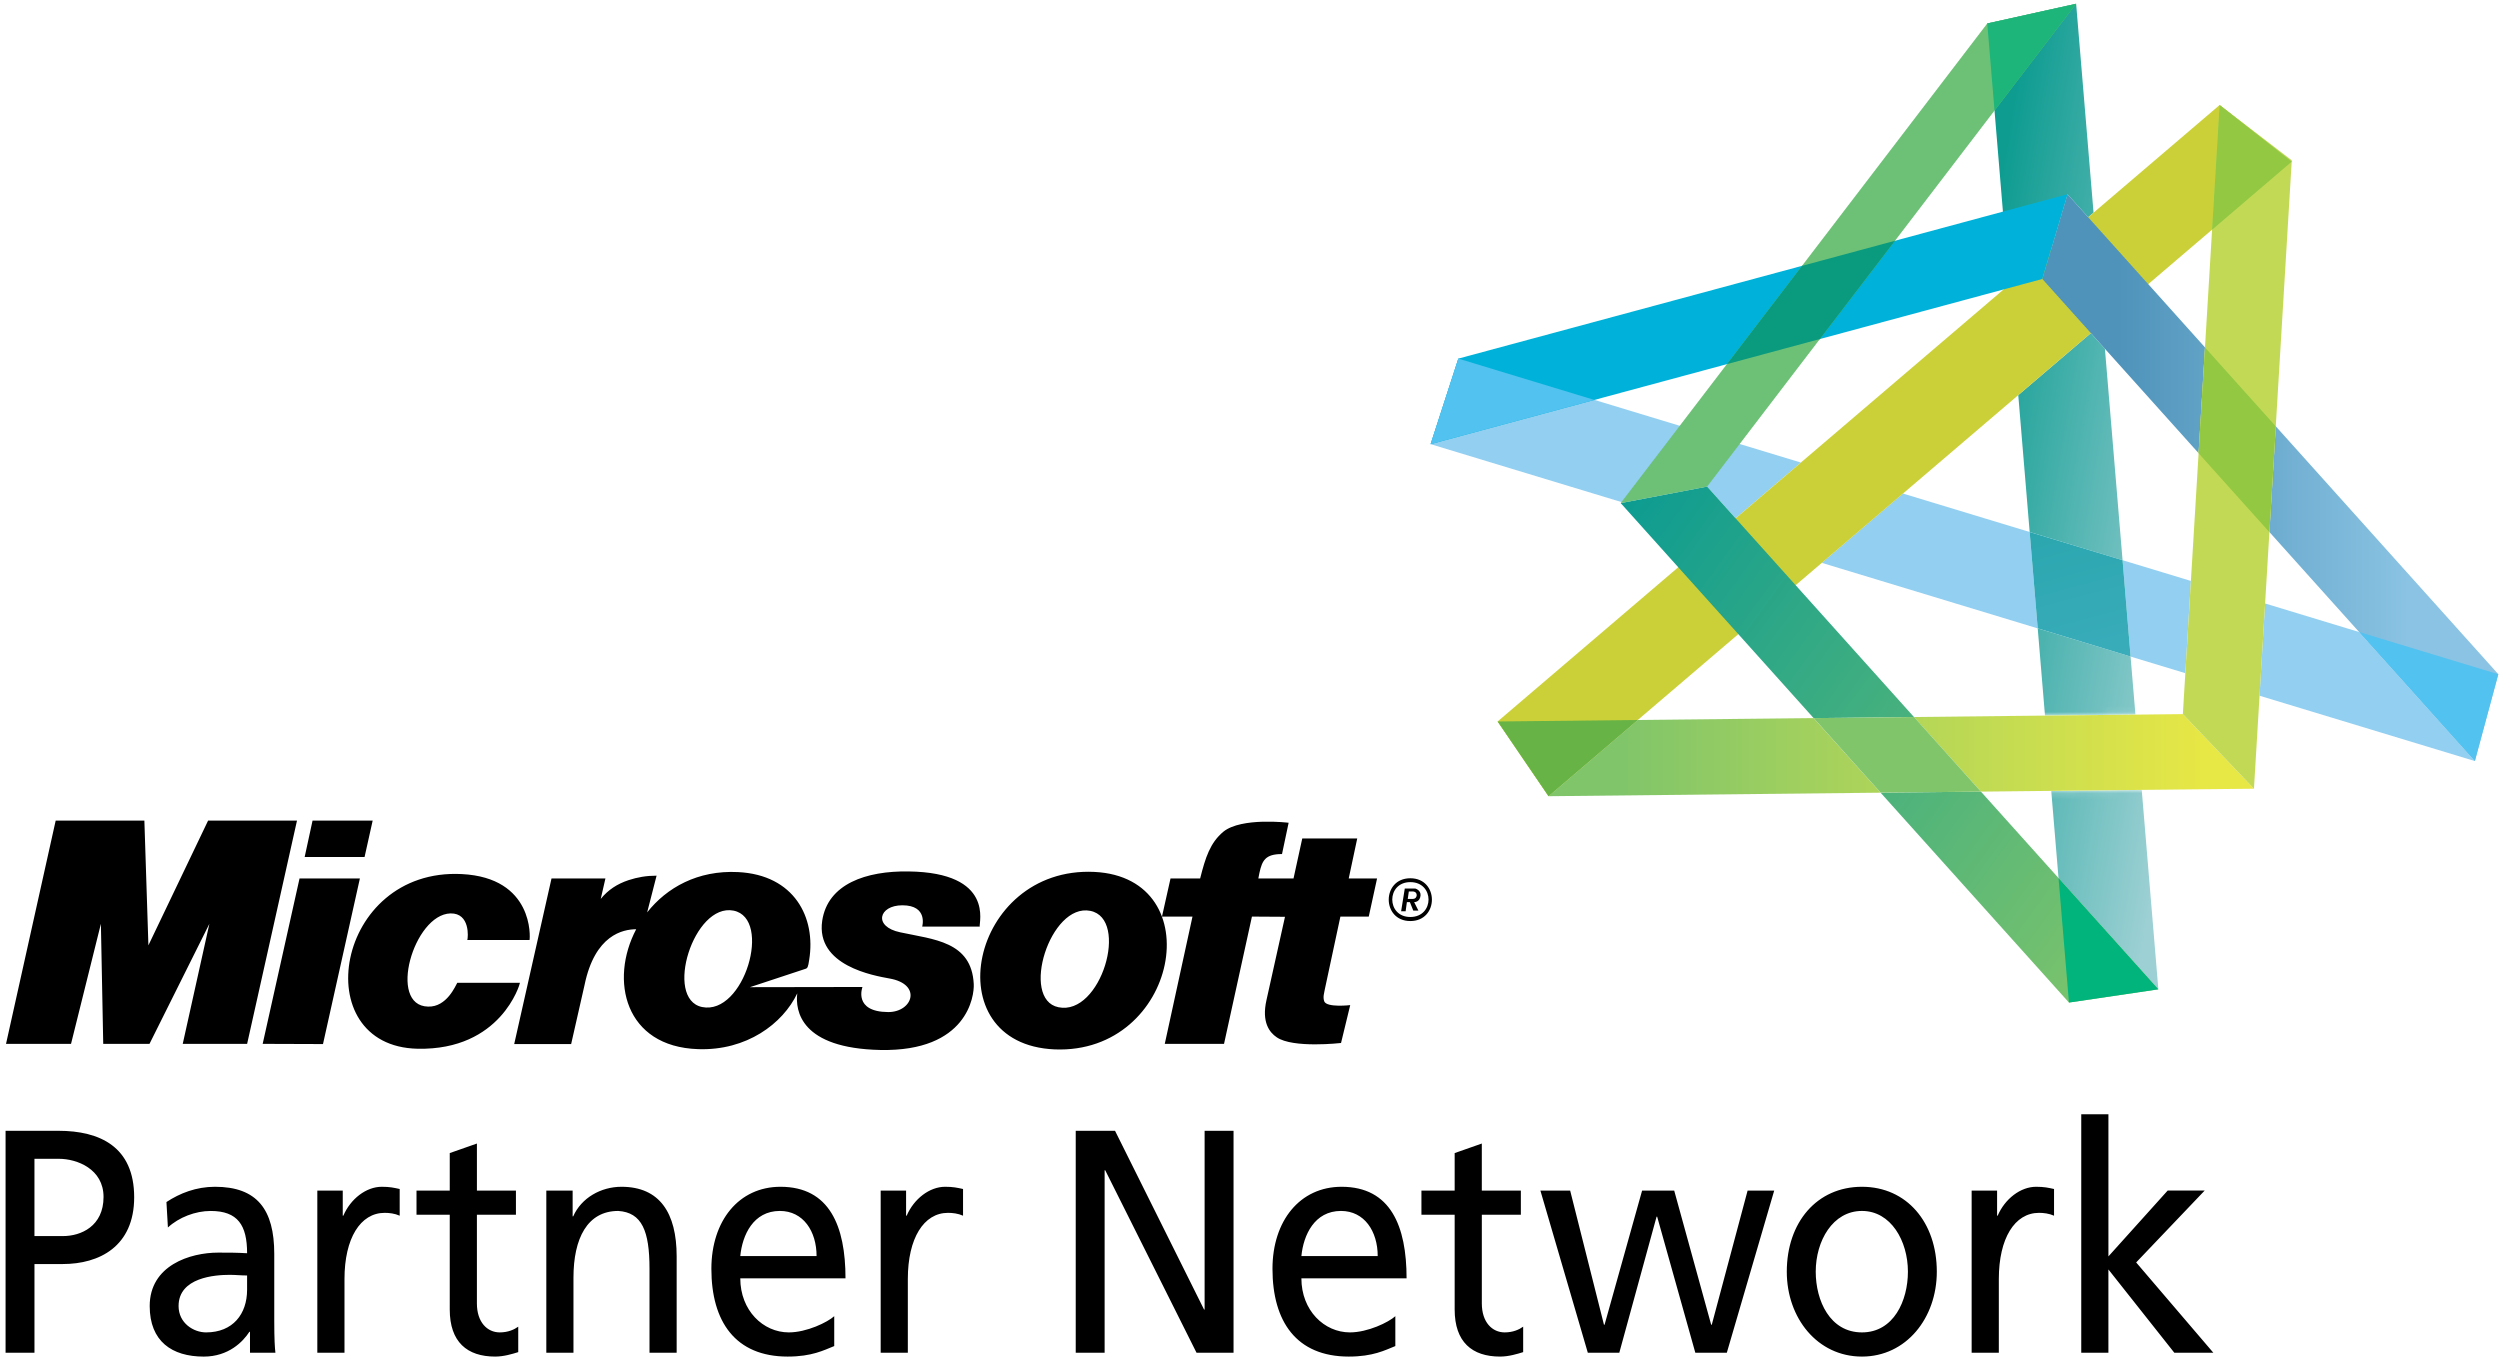<?xml version="1.0" encoding="UTF-8" standalone="no"?>
<svg width="401px" height="218px" viewBox="0 0 401 218" version="1.1" xmlns="http://www.w3.org/2000/svg" xmlns:xlink="http://www.w3.org/1999/xlink" xmlns:sketch="http://www.bohemiancoding.com/sketch/ns">
    <!-- Generator: Sketch 3.3.3 (12072) - http://www.bohemiancoding.com/sketch -->
    <title>microstoft_partner_network</title>
    <desc>Created with Sketch.</desc>
    <defs>
        <path d="M32.432,117.831 L0.042,118.179 L0.042,0.547 L32.432,0.547 L32.432,117.831 M0.042,130.268 L0.042,170.258 L32.432,170.258 L32.432,129.916 L0.042,130.268" id="path-1"></path>
        <linearGradient x1="3.877%" y1="2.066%" x2="104.005%" y2="100.479%" id="linearGradient-3">
            <stop stop-color="#0E9C91" offset="0%"></stop>
            <stop stop-color="#0E9C91" offset="10.11%"></stop>
            <stop stop-color="#9CD0D4" offset="90.72%"></stop>
            <stop stop-color="#9CD0D4" offset="100%"></stop>
        </linearGradient>
        <linearGradient x1="-49.187%" y1="-406.696%" x2="120.955%" y2="373.734%" id="linearGradient-4">
            <stop stop-color="#00958F" offset="0%"></stop>
            <stop stop-color="#00958F" offset="10.11%"></stop>
            <stop stop-color="#54B7CE" offset="90.72%"></stop>
            <stop stop-color="#54B7CE" offset="100%"></stop>
        </linearGradient>
        <linearGradient x1="-4.427%" y1="12.003%" x2="106.255%" y2="89.669%" id="linearGradient-5">
            <stop stop-color="#0E9C91" offset="0%"></stop>
            <stop stop-color="#0E9C91" offset="0.28%"></stop>
            <stop stop-color="#80C56A" offset="96.23%"></stop>
            <stop stop-color="#80C56A" offset="100%"></stop>
        </linearGradient>
        <linearGradient x1="-120.681%" y1="49.578%" x2="101.663%" y2="49.578%" id="linearGradient-6">
            <stop stop-color="#80C56A" offset="0%"></stop>
            <stop stop-color="#80C56A" offset="15.44%"></stop>
            <stop stop-color="#E7E745" offset="92.56%"></stop>
            <stop stop-color="#E7E745" offset="100%"></stop>
        </linearGradient>
        <path d="M17.899,13.753 L8.362,13.856 L17.899,13.753 M16.891,1.68 L2.384,1.836 L16.891,1.68" id="path-7"></path>
        <linearGradient x1="-13.691%" y1="49.429%" x2="214.064%" y2="49.429%" id="linearGradient-9">
            <stop stop-color="#80C56A" offset="0%"></stop>
            <stop stop-color="#80C56A" offset="15.44%"></stop>
            <stop stop-color="#E7E745" offset="92.56%"></stop>
            <stop stop-color="#E7E745" offset="100%"></stop>
        </linearGradient>
        <linearGradient x1="4.1%" y1="49.687%" x2="542.847%" y2="49.687%" id="linearGradient-10">
            <stop stop-color="#67B346" offset="0%"></stop>
            <stop stop-color="#67B346" offset="15.44%"></stop>
            <stop stop-color="#B6C935" offset="92.56%"></stop>
            <stop stop-color="#B6C935" offset="100%"></stop>
        </linearGradient>
        <path id="path-11" d="M18.41,2.061 L2.315,2.235 L13.056,14.199 L29.151,14.03 L18.41,2.061"></path>
        <linearGradient x1="-0.536%" y1="49.955%" x2="99.462%" y2="49.955%" id="linearGradient-13">
            <stop stop-color="#4F93BA" offset="0%"></stop>
            <stop stop-color="#4F93BA" offset="17%"></stop>
            <stop stop-color="#8AC3E3" offset="80.79%"></stop>
            <stop stop-color="#8AC3E3" offset="100%"></stop>
        </linearGradient>
        <linearGradient x1="-205.428%" y1="49.611%" x2="384.578%" y2="49.611%" id="linearGradient-14">
            <stop stop-color="#498C56" offset="0%"></stop>
            <stop stop-color="#498C56" offset="17%"></stop>
            <stop stop-color="#75B25C" offset="80.79%"></stop>
            <stop stop-color="#75B25C" offset="100%"></stop>
        </linearGradient>
    </defs>
    <g id="Managed-IT" stroke="none" stroke-width="1" fill="none" fill-rule="evenodd" sketch:type="MSPage">
        <g id="Page" sketch:type="MSArtboardGroup" transform="translate(-376, -2125)">
            <g id="partners" sketch:type="MSLayerGroup" transform="translate(-80, 1778)">
                <g id="microstoft_partner_network" transform="translate(456.5, 343.712)">
                    <g id="Group">
                        <path d="M0.392,184.668 L8.875,184.668 C15.506,184.668 21.022,187.219 21.022,195.328 C21.022,203.232 15.413,206.04 9.573,206.04 L5.029,206.04 L5.029,220.268 L0.394,220.268 L0.394,184.668 L0.392,184.668 Z M5.026,201.554 L9.615,201.554 C12.49,201.554 16.108,199.971 16.108,195.278 C16.108,190.789 11.841,189.161 8.968,189.161 L5.026,189.161 L5.026,201.554 L5.026,201.554 Z M26.198,196.093 C28.378,194.665 30.974,193.647 33.987,193.647 C40.754,193.647 43.491,197.318 43.491,204.407 L43.491,215.172 C43.491,218.128 43.584,219.506 43.677,220.271 L39.599,220.271 L39.599,216.905 L39.505,216.905 C38.486,218.488 36.167,220.886 32.18,220.886 C27.08,220.886 23.512,218.438 23.512,212.776 C23.512,206.25 30.002,204.207 34.498,204.207 C36.215,204.207 37.419,204.207 39.135,204.307 C39.135,199.821 37.65,197.526 33.295,197.526 C30.838,197.526 28.195,198.546 26.432,200.176 L26.198,196.093 L26.198,196.093 Z M39.133,207.876 C38.204,207.876 37.278,207.773 36.351,207.773 C33.987,207.773 28.144,208.183 28.144,212.774 C28.144,215.527 30.556,217.005 32.55,217.005 C36.862,217.005 39.133,214.049 39.133,210.171 L39.133,207.876 L39.133,207.876 Z M50.396,194.258 L54.477,194.258 L54.477,198.286 L54.57,198.286 C55.728,195.583 58.233,193.647 60.735,193.647 C62.034,193.647 62.683,193.8 63.61,194.003 L63.61,198.286 C62.822,197.931 61.941,197.828 61.201,197.828 C57.306,197.828 54.756,201.909 54.756,208.438 L54.756,220.268 L50.398,220.268 L50.398,194.258 L50.396,194.258 Z M82.253,198.136 L75.995,198.136 L75.995,212.366 C75.995,215.377 77.664,217.005 79.658,217.005 C81.002,217.005 81.976,216.55 82.626,216.087 L82.626,220.168 C81.652,220.473 80.31,220.883 78.918,220.883 C74.422,220.883 71.64,218.538 71.64,213.334 L71.64,198.136 L66.308,198.136 L66.308,194.258 L71.64,194.258 L71.64,188.241 L75.997,186.711 L75.997,194.258 L82.256,194.258 L82.256,198.136 L82.253,198.136 Z M87.132,194.258 L91.351,194.258 L91.351,198.389 L91.444,198.389 C92.74,195.43 95.892,193.647 99.185,193.647 C105.302,193.647 108.036,197.828 108.036,204.817 L108.036,220.268 L103.681,220.268 L103.681,206.805 C103.681,200.736 102.473,197.778 98.672,197.523 C93.715,197.523 91.484,201.909 91.484,208.233 L91.484,220.268 L87.129,220.268 L87.129,194.258 L87.132,194.258 Z M133.308,219.198 C131.639,219.863 129.736,220.883 125.842,220.883 C117.451,220.883 113.605,215.272 113.605,206.805 C113.605,199.106 118.008,193.647 124.686,193.647 C132.568,193.647 135.118,199.969 135.118,208.336 L118.242,208.336 C118.242,213.484 121.902,217.005 126.03,217.005 C128.903,217.005 132.243,215.375 133.311,214.404 L133.311,219.198 L133.308,219.198 Z M130.479,204.765 C130.479,200.787 128.347,197.523 124.593,197.523 C120.326,197.523 118.564,201.399 118.242,204.765 L130.479,204.765 L130.479,204.765 Z M140.761,194.258 L144.836,194.258 L144.836,198.286 L144.93,198.286 C146.09,195.583 148.595,193.647 151.095,193.647 C152.396,193.647 153.043,193.8 153.972,194.003 L153.972,198.286 C153.184,197.931 152.303,197.828 151.56,197.828 C147.666,197.828 145.116,201.909 145.116,208.438 L145.116,220.268 L140.761,220.268 L140.761,194.258 L140.761,194.258 Z M172.045,184.668 L178.351,184.668 L192.627,213.332 L192.72,213.332 L192.72,184.668 L197.36,184.668 L197.36,220.268 L191.424,220.268 L176.775,190.994 L176.682,190.994 L176.682,220.268 L172.047,220.268 L172.047,184.668 L172.045,184.668 Z M223.31,219.198 C221.641,219.863 219.743,220.883 215.844,220.883 C207.453,220.883 203.606,215.272 203.606,206.805 C203.606,199.106 208.009,193.647 214.688,193.647 C222.57,193.647 225.115,199.969 225.115,208.336 L208.243,208.336 C208.243,213.484 211.904,217.005 216.032,217.005 C218.905,217.005 222.245,215.375 223.312,214.404 L223.312,219.198 L223.31,219.198 Z M220.485,204.765 C220.485,200.787 218.348,197.523 214.595,197.523 C210.333,197.523 208.566,201.399 208.243,204.765 L220.485,204.765 L220.485,204.765 Z M243.448,198.136 L237.185,198.136 L237.185,212.366 C237.185,215.377 238.854,217.005 240.85,217.005 C242.192,217.005 243.169,216.55 243.816,216.087 L243.816,220.168 C242.842,220.473 241.498,220.883 240.108,220.883 C235.607,220.883 232.828,218.538 232.828,213.334 L232.828,198.136 L227.498,198.136 L227.498,194.258 L232.828,194.258 L232.828,188.241 L237.183,186.711 L237.183,194.258 L243.446,194.258 L243.446,198.136 L243.448,198.136 Z M276.481,220.268 L271.43,220.268 L265.308,198.441 L265.215,198.441 L259.236,220.268 L254.186,220.268 L246.579,194.258 L251.354,194.258 L256.777,215.78 L256.87,215.78 L262.894,194.258 L268.042,194.258 L273.973,215.78 L274.067,215.78 L279.816,194.258 L284.083,194.258 L276.481,220.268 L276.481,220.268 Z M298.157,193.647 C305.344,193.647 310.165,199.359 310.165,207.265 C310.165,214.71 305.248,220.883 298.157,220.883 C291.017,220.883 286.101,214.71 286.101,207.265 C286.101,199.361 290.924,193.647 298.157,193.647 L298.157,193.647 Z M298.157,217.005 C303.259,217.005 305.53,211.904 305.53,207.265 C305.53,202.317 302.794,197.523 298.157,197.523 C293.474,197.523 290.743,202.317 290.743,207.265 C290.743,211.904 293.013,217.005 298.157,217.005 L298.157,217.005 Z M315.752,194.258 L319.833,194.258 L319.833,198.286 L319.926,198.286 C321.086,195.583 323.586,193.647 326.091,193.647 C327.392,193.647 328.039,193.8 328.968,194.003 L328.968,198.286 C328.175,197.931 327.299,197.828 326.557,197.828 C322.662,197.828 320.112,201.909 320.112,208.438 L320.112,220.268 L315.752,220.268 L315.752,194.258 L315.752,194.258 Z M333.335,182.017 L337.691,182.017 L337.691,204.815 L347.194,194.255 L353.13,194.255 L342.141,205.783 L354.52,220.266 L348.261,220.266 L337.688,206.905 L337.688,220.266 L333.333,220.266 L333.333,182.017 L333.335,182.017 Z" id="Shape" fill="#000000" sketch:type="MSShapeGroup"></path>
                        <path d="M47.137,134.915 L39.138,170.723 L28.811,170.723 L33.085,151.467 L23.479,170.723 L16.058,170.723 L15.683,151.467 L10.893,170.723 L0.466,170.723 L8.431,134.915 L22.658,134.915 L23.305,154.919 L32.877,134.915 L47.137,134.915 L47.137,134.915 Z M59.276,134.915 L49.632,134.915 L48.367,140.755 L57.975,140.755 L59.276,134.915 L59.276,134.915 Z M47.545,144.197 L41.633,170.723 L51.308,170.756 L57.225,144.197 L47.545,144.197 L47.545,144.197 Z M72.848,160.928 C72.576,161.364 71.172,164.849 68.164,164.747 C61.631,164.613 65.838,149.97 71.757,149.799 C74.933,149.729 74.591,153.691 74.455,154.068 L84.438,154.068 C84.541,153.658 85.124,144.068 73.565,143.489 C53.228,142.459 48.572,171.13 66.487,171.507 C79.856,171.776 82.901,161.128 82.901,160.928 L72.848,160.928 L72.848,160.928 Z M168.686,171.612 C149.23,170.789 155.078,142.183 175.044,143.143 C193.812,144.063 188.48,172.393 168.686,171.612 L168.686,171.612 Z M174.392,149.391 C167.931,148.089 163.11,163.581 169.268,164.847 C176.102,166.282 180.684,150.652 174.392,149.391 L174.392,149.391 Z M217.2,137.78 L208.382,137.78 L206.98,144.197 L201.338,144.197 L201.51,143.31 C201.954,141.294 202.465,140.278 205.135,140.278 L206.197,135.258 C206.197,135.258 198.635,134.336 195.729,136.693 C193.611,138.467 192.859,140.795 192.002,144.199 L187.25,144.199 L185.882,150.309 L190.775,150.309 L186.329,170.723 L195.834,170.723 L200.311,150.309 L205.612,150.342 L202.637,163.724 C201.849,167.242 203.115,168.875 204.277,169.662 C206.878,171.473 214.602,170.584 214.602,170.584 L216.075,164.508 C216.075,164.508 212.281,164.949 211.904,163.893 C211.663,163.181 211.904,162.594 212.007,161.946 L214.499,150.309 L219.048,150.309 L220.381,144.199 L215.834,144.199 L217.2,137.78 L217.2,137.78 Z M156.649,151.915 L147.42,151.915 C147.42,151.915 148.409,148.497 144.237,148.497 C140.446,148.497 139.519,151.915 143.896,152.831 C149.23,153.987 155.348,154.268 155.689,161.123 C155.794,163.038 154.669,171.981 140.715,171.705 C127.929,171.435 127.041,165.424 127.382,162.62 C125.057,167.507 119.242,171.838 111.485,171.571 C99.701,171.194 97.242,160.497 101.547,152.337 C99.455,152.347 94.918,153.207 93.259,161.297 L91.112,170.751 L81.979,170.751 L87.963,144.192 L96.611,144.192 L95.859,147.472 C97.055,146.006 98.49,145.081 100.303,144.469 C101.774,143.99 103.178,143.746 104.816,143.746 L103.304,149.634 C106.432,145.675 111.408,142.843 117.879,143.17 C126.936,143.618 130.393,150.478 129.295,157.233 C129.125,158.425 129.025,158.597 128.679,158.694 L119.792,161.631 L137.841,161.6 C137.841,161.6 136.305,165.593 141.979,165.624 C145.911,165.624 147.449,161.15 142.146,160.234 C139.722,159.786 130.322,158.215 131.382,150.978 C132.27,145.045 138.454,142.962 145.228,143.067 C159.075,143.246 156.479,151.365 156.649,151.915 L156.649,151.915 Z M117.163,149.353 C110.763,148.089 105.978,163.517 112.103,164.813 C118.87,166.21 123.416,150.611 117.163,149.353 L117.163,149.353 Z M226.328,147.989 L227.014,149.353 L226.192,149.353 L225.646,147.989 L225.163,147.989 L224.963,149.453 L224.242,149.453 L224.827,145.806 L226.5,145.806 C226.5,145.806 227.424,146.039 227.355,146.933 C227.252,147.989 226.398,147.989 226.328,147.989 L226.328,147.989 Z M226.741,146.895 C226.741,146.283 226.159,146.283 226.159,146.283 L225.474,146.283 L225.304,147.477 L225.987,147.477 C225.989,147.477 226.672,147.575 226.741,146.895 L226.741,146.895 Z M225.715,151.024 C221.099,151.024 221.099,144.161 225.715,144.161 C230.333,144.161 230.333,151.024 225.715,151.024 L225.715,151.024 Z M225.715,144.781 C221.854,144.781 221.854,150.373 225.715,150.373 C229.612,150.373 229.612,144.781 225.715,144.781 L225.715,144.781 Z" id="Shape" fill="#000000" sketch:type="MSShapeGroup"></path>
                        <g transform="translate(227.226, 0)">
                            <g id="Clipped" transform="translate(89.971, 0)">
                                <mask id="mask-2" sketch:name="SVGID_1_" fill="white">
                                    <use xlink:href="#path-1"></use>
                                </mask>
                                <g id="SVGID_1_"></g>
                                <path d="M25.838,129.988 L16.301,130.091 L11.323,130.144 L12.49,144.137 L28.502,161.976 L25.838,129.988 M9.153,104.081 L10.32,118.068 L24.827,117.913 L24.046,108.601 L9.153,104.081 M17.677,56.72 L6.033,66.666 L7.862,88.624 L22.763,93.144 L19.931,59.232 L17.677,56.72 M15.314,3.891 L1.058,7.053 L4.551,48.969 L11.323,43.189 L13.922,34.437 L17.24,38.133 L18.108,37.393 L15.314,3.891" id="Shape" fill="url(#linearGradient-3)" sketch:type="MSShapeGroup" mask="url(#mask-2)"></path>
                            </g>
                            <path d="M135.598,100.086 L134.708,114.882 L169.239,125.362 L172.997,111.438 L169.239,125.362 L150.662,104.662 L135.598,100.086 M112.734,93.144 L114.02,108.603 L122.8,111.266 L123.69,96.47 L112.734,93.144 M77.51,82.453 L64.491,93.569 L99.125,104.081 L97.833,88.621 L77.51,82.453 M6.187,60.809 L1.741,74.53 L32.638,83.906 L46.097,81.335 L50.662,86.418 L61.133,77.481 L6.187,60.809" id="Shape" fill="#92CFF1" sketch:type="MSShapeGroup"></path>
                            <path d="M97.833,88.624 L99.125,104.081 L114.02,108.603 L112.734,93.144 L97.833,88.624" id="Shape" fill="url(#linearGradient-4)" sketch:type="MSShapeGroup"></path>
                            <path d="M12.488,119.014 L20.654,131 L139.863,29.217 L128.299,20.135 L12.488,119.014" id="Shape" fill="#CBD039" sketch:type="MSShapeGroup"></path>
                            <path d="M90.014,130.265 L73.919,130.434 L104.134,164.097 L118.477,161.974 L102.464,144.134 L90.014,130.265 M46.097,81.335 L32.638,83.906 L32.231,83.982 L41.466,94.275 L51.101,105.005 L63.178,118.47 L79.273,118.298 L60.294,97.154 L50.659,86.423 L46.097,81.335" id="Shape" fill="url(#linearGradient-5)" sketch:type="MSShapeGroup"></path>
                            <path d="M104.134,164.097 L118.474,161.974 L102.464,144.137 L104.134,164.097 Z" id="Shape" fill="#00B47C" sketch:type="MSShapeGroup"></path>
                            <path d="M122.404,117.831 L114.801,117.915 L100.292,118.068 L79.273,118.296 L90.014,130.265 L106.272,130.091 L115.809,129.988 L133.809,129.798 L122.404,117.831" id="Shape" fill="url(#linearGradient-6)" sketch:type="MSShapeGroup"></path>
                            <g id="Clipped" transform="translate(97.91, 116.235)">
                                <mask id="mask-8" sketch:name="SVGID_7_" fill="white">
                                    <use xlink:href="#path-7"></use>
                                </mask>
                                <g id="SVGID_7_"></g>
                                <g id="Group" mask="url(#mask-8)">
                                    <g transform="translate(-656.262, -137.369)"></g>
                                </g>
                            </g>
                            <path d="M63.178,118.47 L34.98,118.771 L20.654,131 L73.919,130.434 L63.178,118.47" id="Shape" fill="url(#linearGradient-9)" sketch:type="MSShapeGroup"></path>
                            <path d="M34.98,118.771 L12.488,119.014 L20.654,131 L34.98,118.771" id="Shape" fill="url(#linearGradient-10)" sketch:type="MSShapeGroup"></path>
                            <g id="Clipped" transform="translate(60.863, 116.235)">
                                <mask id="mask-12" sketch:name="SVGID_11_" fill="white">
                                    <use xlink:href="#path-11"></use>
                                </mask>
                                <g id="SVGID_11_"></g>
                                <g id="Group" mask="url(#mask-12)">
                                    <g transform="translate(-619.215, -137.369)"></g>
                                </g>
                            </g>
                            <path d="M79.278,118.293 L63.189,118.473 L73.919,130.426 L90.014,130.268 L79.278,118.293 Z" id="Shape" fill="#80C56A" sketch:type="MSShapeGroup"></path>
                            <path d="M137.31,71.667 L137.31,71.677 L137.13,74.649 L136.288,88.629 L150.668,104.654 L169.244,125.354 L173.002,111.43 L137.31,71.667 M103.896,34.437 L101.297,43.189 L99.86,48.034 L107.648,56.717 L109.903,59.232 L124.923,75.97 L125.952,59.018 L125.957,59.024 L125.957,59.016 L116.852,48.866 L107.217,38.136 L103.896,34.437" id="Shape" fill="url(#linearGradient-13)" sketch:type="MSShapeGroup"></path>
                            <path d="M150.673,104.662 L169.239,125.359 L172.997,111.438 L150.673,104.662 Z" id="Shape" fill="#52C2F0" sketch:type="MSShapeGroup"></path>
                            <path d="M128.299,20.135 L139.876,29.006 L133.809,129.798 L122.404,117.831 L128.299,20.135" id="Shape" fill="#C2D955" sketch:type="MSShapeGroup"></path>
                            <path d="M128.299,20.135 L128.299,20.135 L127.09,40.135 L139.863,29.217 L128.299,20.135" id="Shape" fill="#92C842" sketch:type="MSShapeGroup"></path>
                            <path id="Shape" fill="#C2D955" sketch:type="MSShapeGroup" d="M124.92,75.97 L124.92,75.978 L124.925,75.986 L124.931,75.978 L124.92,75.97"></path>
                            <path d="M137.31,71.68 L137.13,74.652 L137.31,71.68 M125.949,59.018 L124.92,75.97 L124.931,75.978 L125.955,59.024 L125.949,59.018" id="Shape" fill="url(#linearGradient-14)" sketch:type="MSShapeGroup"></path>
                            <path d="M125.955,59.024 L124.931,75.978 L124.925,75.986 L136.28,88.637 L137.127,74.652 L137.31,71.68 L125.955,59.024" id="Shape" fill="#92C842" sketch:type="MSShapeGroup"></path>
                            <path d="M103.896,34.437 L99.858,48.037 L1.741,74.528 L6.187,60.809 L103.896,34.437 Z" id="Shape" fill="#00B2D9" sketch:type="MSShapeGroup"></path>
                            <path d="M6.187,60.809 L1.741,74.528 L28.002,67.437 L6.187,60.809 Z" id="Shape" fill="#52C2F0" sketch:type="MSShapeGroup"></path>
                            <path d="M91.03,7.053 L32.231,83.982 L46.097,81.335 L105.285,3.891 L91.03,7.053 Z" id="Shape" fill="#6DC177" sketch:type="MSShapeGroup"></path>
                            <path d="M91.03,7.053 L92.194,21.025 L105.285,3.891 L91.03,7.053 Z" id="Shape" fill="#1EB57A" sketch:type="MSShapeGroup"></path>
                            <path d="M61.313,45.931 L49.265,61.697 L64.192,57.668 L76.24,41.9 L61.313,45.931 Z" id="Shape" fill="#0A9B7F" sketch:type="MSShapeGroup"></path>
                        </g>
                    </g>
                </g>
            </g>
        </g>
    </g>
</svg>